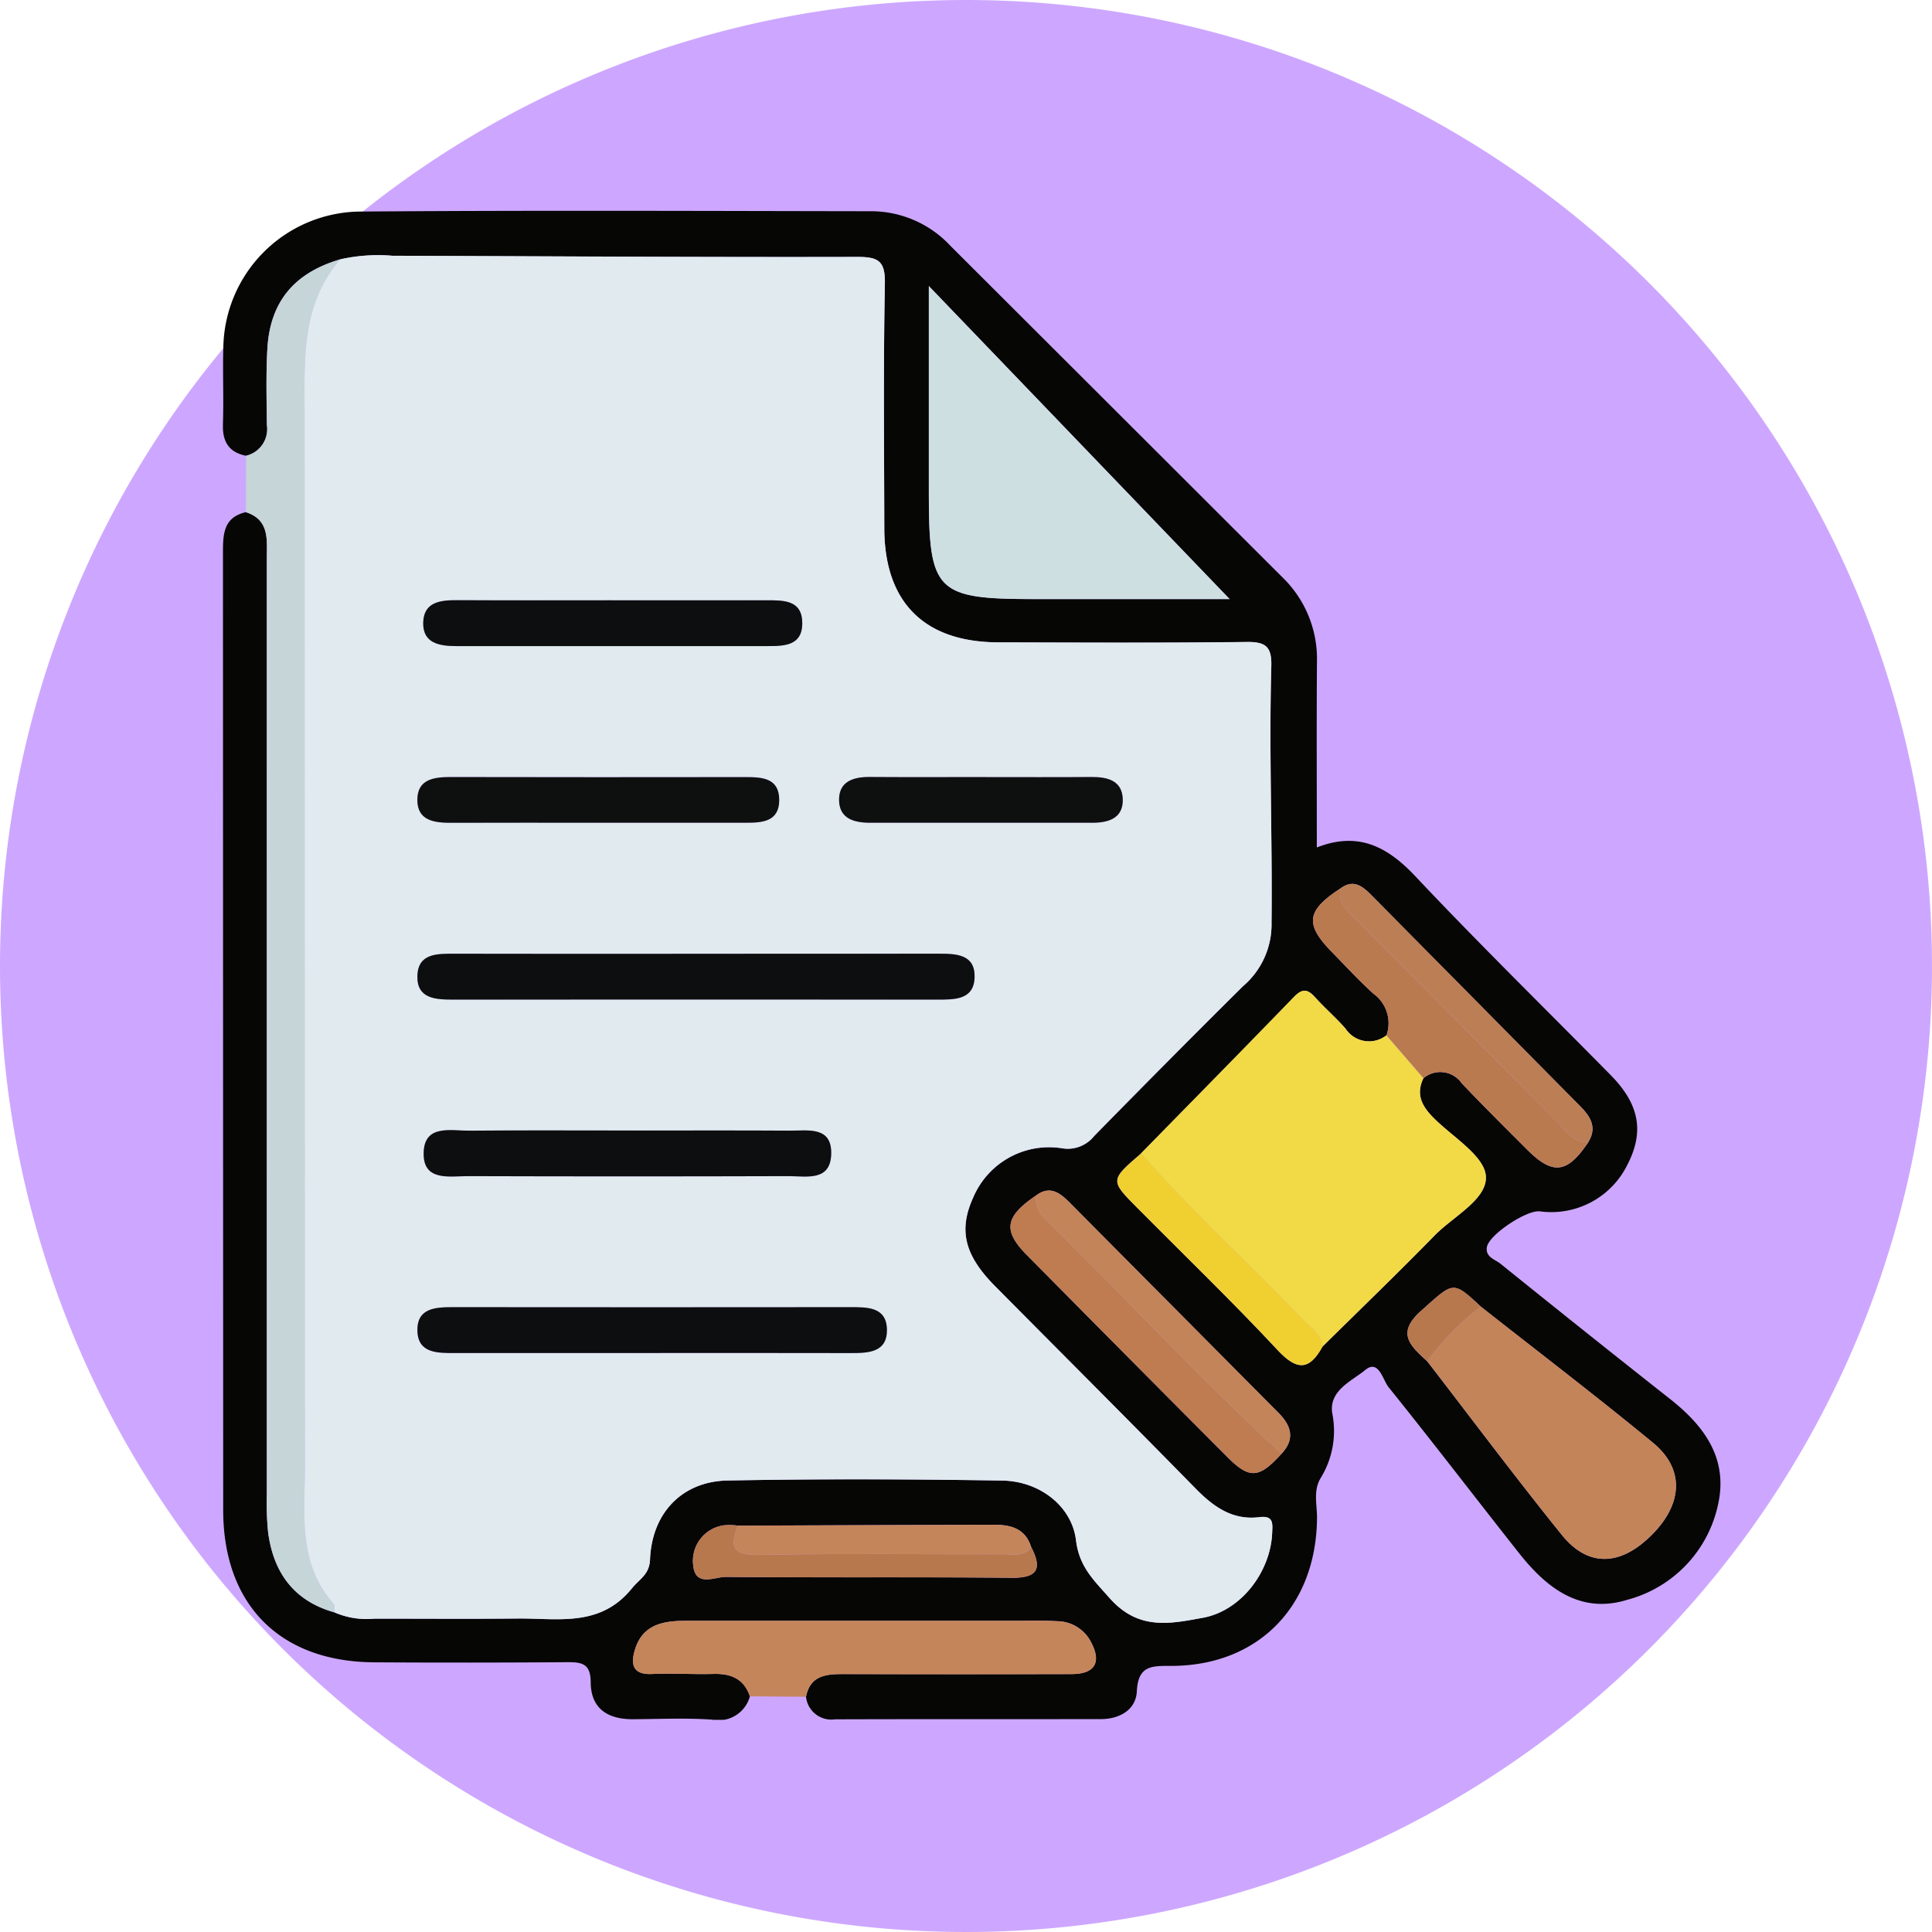 <svg xmlns="http://www.w3.org/2000/svg" xmlns:xlink="http://www.w3.org/1999/xlink" width="169" height="169" viewBox="0 0 169 169">
  <defs>
    <clipPath id="clip-path">
      <rect id="Rectángulo_351401" data-name="Rectángulo 351401" width="131" height="132" fill="none"/>
    </clipPath>
  </defs>
  <g id="Grupo_1018518" data-name="Grupo 1018518" transform="translate(4268.499 5588.44)">
    <g id="Grupo_1018399" data-name="Grupo 1018399" transform="translate(-4653.5 -7646.44)">
      <g id="Grupo_159182" data-name="Grupo 159182" transform="translate(385.001 2058)">
        <path id="Unión_12" data-name="Unión 12" d="M84.5,0A84.5,84.5,0,1,1,0,84.5,84.5,84.5,0,0,1,84.5,0Z" transform="translate(0 0)" fill="#cda7ff"/>
      </g>
    </g>
    <g id="Grupo_1018410" data-name="Grupo 1018410" transform="translate(-4249 -5570)">
      <g id="Grupo_1018409" data-name="Grupo 1018409" clip-path="url(#clip-path)">
        <path id="Trazado_721745" data-name="Trazado 721745" d="M46.1,129.941a2.843,2.843,0,0,1-3.308,2.044c-2.29-.161-4.6-.052-6.9-.037-2.2.014-3.711-.9-3.721-3.25-.007-1.642-.808-1.749-2.076-1.739q-8.435.062-16.871.011c-8.246-.05-13.193-5.043-13.2-13.31q-.013-41.847-.02-83.7c0-1.648.021-3.143,2.008-3.6,2.074.669,1.83,2.4,1.83,4.031q0,40.939,0,81.878a25.383,25.383,0,0,0,.113,3.34c.471,3.535,2.274,6,5.8,6.989a7.044,7.044,0,0,0,3.5.551c4.177,0,8.354.03,12.529-.011,3.531-.034,7.228.791,10-2.648.661-.819,1.525-1.193,1.577-2.517.161-4.035,2.775-6.832,6.789-6.908,8.008-.152,16.024-.124,24.033.005,3.275.053,6.083,2.256,6.44,5.218.279,2.313,1.522,3.459,2.944,5.067,2.531,2.862,5.319,2.233,8.135,1.721,3.37-.611,5.931-4.022,6.079-7.406.037-.839.139-1.555-1.114-1.4-2.338.3-4.014-.9-5.587-2.506C79.276,105.845,73.4,99.98,67.561,94.088c-2.706-2.73-3.236-4.919-1.911-7.813A7.206,7.206,0,0,1,73.348,82a2.956,2.956,0,0,0,2.858-1.055q6.468-6.6,13.022-13.11a7.1,7.1,0,0,0,2.5-5.581c.079-7.466-.227-14.931-.019-22.392.048-1.721-.477-2.159-2.141-2.139-7.244.088-14.489.052-21.734.033-6.489-.017-9.969-3.5-9.979-9.983-.012-7.127-.088-14.255.051-21.38.039-1.995-.553-2.357-2.405-2.353-13.551.033-27.1-.062-40.655-.1a15.146,15.146,0,0,0-4.573.308C6.238,5.428,4.119,7.959,3.888,12.085c-.124,2.213-.066,4.439-.04,6.658a2.393,2.393,0,0,1-1.826,2.684C.509,21.125-.049,20.185,0,18.658c.077-2.23-.028-4.466.036-6.7A12.093,12.093,0,0,1,11.808.068c15-.117,30-.053,45-.03a9.487,9.487,0,0,1,6.831,3.026Q78.173,17.571,92.7,32.079a9.928,9.928,0,0,1,3,7.4c-.037,5.319-.011,10.638-.011,16.212,3.621-1.416,6.165-.085,8.619,2.52,5.572,5.916,11.385,11.6,17.087,17.393,2.532,2.572,2.954,4.973,1.44,7.883a7.415,7.415,0,0,1-7.617,4.037c-1.143-.167-4.476,2.043-4.652,3.125-.144.884.717,1.075,1.187,1.454q7.379,5.954,14.825,11.825c3.008,2.367,5.108,5.214,4.208,9.245a11,11,0,0,1-7.937,8.327c-4.091,1.269-7.04-1.007-9.456-4.063-3.819-4.834-7.561-9.73-11.423-14.53-.518-.643-.865-2.478-2.046-1.507s-3.205,1.795-2.882,3.8a7.849,7.849,0,0,1-1.014,5.647c-.676,1.1-.31,2.351-.322,3.527-.077,7.729-5.174,12.935-12.835,12.91-1.69-.006-2.816,0-2.928,2.236-.081,1.6-1.5,2.415-3.139,2.417-7.757.013-15.513-.006-23.269.02a2.223,2.223,0,0,1-2.528-1.976c.381-1.911,1.813-1.988,3.337-1.984q9.956.02,19.914,0c2.064-.006,2.636-1.068,1.629-2.892a3.362,3.362,0,0,0-2.949-1.733c-1.187-.072-2.381-.035-3.573-.035q-14.425,0-28.85,0c-1.979,0-3.81.3-4.479,2.553-.372,1.252-.2,2.181,1.5,2.1,1.783-.082,3.575.044,5.36-.005,1.519-.042,2.674.4,3.2,1.953M70.7,116.886c-.495-1.606-1.763-1.949-3.2-1.946q-11.223.026-22.447.077a4.921,4.921,0,0,0-1.261-.027,3.136,3.136,0,0,0-2.648,3.539c.2,1.879,1.893.959,2.869.969,8.318.08,16.638-.006,24.956.079,2.286.024,2.728-.763,1.735-2.69m.434-30.758c-2.729,1.851-2.939,3.066-.817,5.214q8.751,8.852,17.539,17.666c1.949,1.957,2.775,1.886,4.743-.287,1.191-1.274.86-2.438-.247-3.553q-9.169-9.229-18.335-18.46c-.833-.839-1.711-1.456-2.884-.58m26.6-26.841c-2.965,1.941-3.118,3.117-.717,5.566,1.2,1.221,2.354,2.488,3.622,3.631a3.185,3.185,0,0,1,1.142,3.642,2.461,2.461,0,0,1-3.578-.587c-.838-.961-1.816-1.8-2.668-2.748-.652-.727-1.122-.767-1.839-.025-4.433,4.583-8.908,9.124-13.369,13.679-2.739,2.36-2.74,2.361-.314,4.8C84.1,91.366,88.279,95.4,92.237,99.637c1.685,1.806,2.773,1.853,3.949-.283,3.272-3.231,6.585-6.42,9.8-9.71,1.645-1.686,4.607-3.158,4.495-5.179-.1-1.747-2.81-3.388-4.448-4.992-1.067-1.045-1.744-2.1-1.012-3.6a2.287,2.287,0,0,1,3.343.445c1.861,1.966,3.788,3.869,5.7,5.786,2.261,2.268,3.527,2.12,5.351-.6.8-1.27.263-2.221-.66-3.152q-9.093-9.171-18.163-18.363c-.78-.786-1.619-1.637-2.85-.7m7.6,41.344c3.918,5.074,7.758,10.212,11.783,15.2,2.311,2.863,5.157,2.728,7.9-.043,2.687-2.712,2.833-5.75.075-8.019-4.942-4.065-10.03-7.948-15.058-11.907-2.5-2.326-2.375-2.181-5.246.374-2.235,1.989-.852,3.092.543,4.4M61.75,6.583V24.633c0,8.71.617,9.331,9.284,9.331H88.06L61.75,6.583" transform="translate(0 0)" fill="#060605"/>
        <path id="Trazado_721746" data-name="Trazado 721746" d="M11.677,126.586c-3.525-.989-5.328-3.454-5.8-6.989a25.383,25.383,0,0,1-.113-3.34q-.008-40.939,0-81.878c0-1.629.244-3.361-1.83-4.031l.009-4.937a2.393,2.393,0,0,0,1.826-2.684c-.026-2.22-.084-4.445.04-6.658.23-4.126,2.35-6.657,6.384-7.843-3.366,3.881-3.137,8.567-3.128,13.3q.091,46.053.036,92.106c0,4.232-.683,8.618,2.507,12.2.135.151.052.5.071.756" transform="translate(-1.92 -3.984)" fill="#c5d5d8"/>
        <path id="Trazado_721747" data-name="Trazado 721747" d="M80.3,245.751c-.524-1.552-1.679-1.995-3.2-1.953-1.786.049-3.577-.077-5.36.005-1.692.078-1.869-.852-1.5-2.1.67-2.254,2.5-2.553,4.479-2.553q14.425,0,28.85,0c1.191,0,2.386-.037,3.573.035a3.361,3.361,0,0,1,2.949,1.733c1.007,1.824.435,2.885-1.629,2.892q-9.956.03-19.914,0c-1.524,0-2.956.073-3.337,1.984l-4.916-.039" transform="translate(-34.208 -115.81)" fill="#c5855a"/>
        <path id="Trazado_721748" data-name="Trazado 721748" d="M16.545,126.272c-.019-.256.064-.6-.071-.756-3.19-3.582-2.506-7.968-2.507-12.2q-.012-46.054-.035-92.106c-.009-4.732-.239-9.417,3.127-13.3A15.146,15.146,0,0,1,21.632,7.6c13.552.041,27.1.136,40.655.1,1.851,0,2.444.358,2.405,2.353-.139,7.124-.063,14.253-.051,21.38.011,6.478,3.491,9.966,9.979,9.983,7.245.019,14.49.055,21.734-.033,1.664-.02,2.189.418,2.141,2.139-.208,7.461.1,14.926.019,22.392a7.1,7.1,0,0,1-2.5,5.581q-6.56,6.506-13.022,13.11a2.953,2.953,0,0,1-2.858,1.054,7.208,7.208,0,0,0-7.7,4.278c-1.324,2.894-.795,5.083,1.912,7.813,5.843,5.893,11.714,11.758,17.522,17.686,1.573,1.605,3.249,2.8,5.587,2.506,1.254-.159,1.151.557,1.114,1.4-.148,3.384-2.709,6.8-6.079,7.406-2.817.511-5.6,1.14-8.135-1.721-1.422-1.608-2.665-2.754-2.944-5.067-.358-2.963-3.165-5.166-6.44-5.218-8.01-.129-16.025-.157-24.034-.006-4.013.076-6.627,2.874-6.788,6.908-.053,1.324-.916,1.7-1.578,2.517-2.776,3.439-6.472,2.614-10,2.648-4.176.041-8.353.008-12.529.011a7.049,7.049,0,0,1-3.5-.551M48.223,68.661q-10.591,0-21.182-.005c-1.5,0-3.193-.038-3.243,1.951s1.619,2.062,3.138,2.061q21.183-.009,42.365,0c1.5,0,3.191.022,3.238-1.964.047-2-1.606-2.054-3.133-2.05q-10.591.024-21.183.007m-3.857,34.925c5.783,0,11.565-.008,17.347.005,1.522,0,3.181-.052,3.152-2.047s-1.711-1.969-3.215-1.968q-17.347.017-34.7,0c-1.522,0-3.184.038-3.156,2.034s1.721,1.981,3.219,1.979q8.674-.012,17.348,0m-2-19.464c-4.679,0-9.357-.027-14.036.014-1.612.014-3.919-.572-3.985,1.922-.067,2.53,2.231,2.051,3.86,2.055q14.036.037,28.072,0c1.537,0,3.653.487,3.718-1.932.066-2.453-2.033-2.037-3.593-2.046-4.678-.028-9.357-.01-14.036-.01M40.828,37.74c-4.508,0-9.016.015-13.523-.009-1.463-.008-2.948.143-3,1.951s1.408,2.066,2.888,2.065q13.651-.015,27.3-.005c1.421,0,2.951-.054,2.97-1.953.021-2.086-1.62-2.053-3.116-2.051q-6.762.007-13.523,0M39.511,57.2h13.02c1.433,0,2.925-.091,2.918-2.006S53.962,53.2,52.522,53.2q-12.892.009-25.783-.005c-1.474,0-2.944.184-2.943,2s1.49,2.006,2.951,2c4.255-.014,8.51-.005,12.764-.006M73.32,53.207c-3.32,0-6.641.015-9.961-.007-1.439-.01-2.7.4-2.673,2.027s1.32,1.979,2.735,1.976q9.706-.019,19.411,0c1.417,0,2.7-.378,2.67-2.032S84.187,53.189,82.77,53.2c-3.15.023-6.3.007-9.45.007" transform="translate(-6.788 -3.67)" fill="#e0eaef"/>
        <path id="Trazado_721749" data-name="Trazado 721749" d="M181.6,139.939c-.732,1.508-.055,2.559,1.013,3.6,1.637,1.6,4.35,3.244,4.448,4.992.113,2.021-2.85,3.493-4.495,5.179-3.211,3.29-6.525,6.479-9.8,9.71-.081-1.177-1.077-1.7-1.761-2.418-4.643-4.885-9.664-9.4-14.1-14.491,4.461-4.555,8.937-9.1,13.369-13.679.717-.742,1.188-.7,1.84.025.851.95,1.83,1.786,2.667,2.748a2.462,2.462,0,0,0,3.579.587l3.234,3.744" transform="translate(-76.587 -64.07)" fill="#f1da45"/>
        <path id="Trazado_721750" data-name="Trazado 721750" d="M120.624,12.765l26.31,27.38H129.908c-8.667,0-9.284-.62-9.284-9.331V12.765" transform="translate(-58.874 -6.182)" fill="#cedfe2"/>
        <path id="Trazado_721751" data-name="Trazado 721751" d="M210.475,185.873c5.027,3.959,10.116,7.842,15.057,11.907,2.758,2.269,2.613,5.307-.074,8.019-2.745,2.771-5.591,2.906-7.9.044-4.025-4.985-7.865-10.123-11.783-15.2a22.77,22.77,0,0,1,4.7-4.773" transform="translate(-100.433 -90.016)" fill="#c38459"/>
        <path id="Trazado_721752" data-name="Trazado 721752" d="M195.929,131.544l-3.234-3.744a3.185,3.185,0,0,0-1.142-3.642c-1.268-1.143-2.424-2.41-3.622-3.631-2.4-2.449-2.247-3.625.717-5.566-.192,1.31.722,2.016,1.5,2.8q8.838,8.9,17.677,17.8c.712.716,1.33,1.6,2.5,1.612-1.825,2.719-3.09,2.867-5.351.6-1.912-1.917-3.838-3.82-5.7-5.786a2.287,2.287,0,0,0-3.343-.445" transform="translate(-90.912 -55.674)" fill="#ba7a4f"/>
        <path id="Trazado_721753" data-name="Trazado 721753" d="M158.285,189.6c-1.968,2.173-2.794,2.243-4.743.287q-8.786-8.816-17.539-17.666c-2.123-2.148-1.913-3.362.817-5.214a2.285,2.285,0,0,0,.629,1.874c6.974,6.877,13.63,14.079,20.837,20.719" transform="translate(-65.681 -80.879)" fill="#be7c50"/>
        <path id="Trazado_721754" data-name="Trazado 721754" d="M212.57,136.788c-1.167-.011-1.785-.9-2.5-1.612q-8.844-8.9-17.677-17.8c-.779-.784-1.692-1.49-1.5-2.8,1.232-.937,2.071-.086,2.85.7q9.1,9.168,18.164,18.362c.923.931,1.465,1.882.66,3.152" transform="translate(-93.159 -55.288)" fill="#bb7e55"/>
        <path id="Trazado_721755" data-name="Trazado 721755" d="M160.423,189.2c-7.207-6.64-13.862-13.842-20.837-20.719a2.285,2.285,0,0,1-.629-1.874c1.173-.876,2.051-.258,2.884.58q9.168,9.23,18.335,18.46c1.108,1.115,1.438,2.278.247,3.553" transform="translate(-67.82 -80.48)" fill="#c38459"/>
        <path id="Trazado_721756" data-name="Trazado 721756" d="M154.916,159.866c4.432,5.094,9.453,9.606,14.1,14.491.684.72,1.68,1.24,1.762,2.418-1.176,2.137-2.265,2.088-3.949.283-3.957-4.24-8.135-8.271-12.223-12.387-2.425-2.442-2.425-2.443.315-4.8" transform="translate(-74.588 -77.421)" fill="#f0d031"/>
        <path id="Trazado_721757" data-name="Trazado 721757" d="M109.91,224.832c.993,1.927.551,2.714-1.735,2.69-8.318-.085-16.638,0-24.956-.079-.976-.009-2.672.91-2.869-.969A3.136,3.136,0,0,1,83,222.934a4.943,4.943,0,0,1,1.261.028c-.711,1.732-.528,2.589,1.723,2.551,7.2-.123,14.4-.041,21.6-.053.819,0,1.726.223,2.331-.629" transform="translate(-39.206 -107.946)" fill="#b7784e"/>
        <path id="Trazado_721758" data-name="Trazado 721758" d="M113.306,224.821c-.605.851-1.512.627-2.331.629-7.2.012-14.4-.07-21.6.053-2.251.038-2.434-.819-1.723-2.551q11.223-.04,22.447-.077c1.442,0,2.71.34,3.2,1.946" transform="translate(-42.602 -107.935)" fill="#c5855a"/>
        <path id="Trazado_721759" data-name="Trazado 721759" d="M208.833,184.325a22.771,22.771,0,0,0-4.7,4.773c-1.4-1.307-2.778-2.409-.543-4.4,2.87-2.555,2.743-2.7,5.246-.375" transform="translate(-98.792 -88.468)" fill="#b7784e"/>
        <path id="Trazado_721760" data-name="Trazado 721760" d="M57.655,126.015q10.591,0,21.183-.007c1.527,0,3.181.048,3.133,2.051-.047,1.986-1.735,1.965-3.238,1.964q-21.183-.012-42.366,0c-1.519,0-3.187-.059-3.138-2.061s1.742-1.954,3.242-1.951q10.591.019,21.183.006" transform="translate(-16.218 -61.024)" fill="#0d0e0f"/>
        <path id="Trazado_721761" data-name="Trazado 721761" d="M53.8,189.978q-8.674,0-17.348,0c-1.5,0-3.192.012-3.219-1.979s1.635-2.035,3.156-2.034q17.348.018,34.7,0c1.5,0,3.187-.03,3.215,1.968s-1.629,2.05-3.152,2.047c-5.783-.014-11.565-.006-17.348-.006" transform="translate(-16.219 -90.062)" fill="#0d0e0f"/>
        <path id="Trazado_721762" data-name="Trazado 721762" d="M52.324,155.968c4.678,0,9.357-.018,14.036.01,1.56.009,3.659-.407,3.593,2.047-.064,2.419-2.181,1.928-3.718,1.932q-14.035.043-28.072,0c-1.628,0-3.927.474-3.86-2.055.066-2.493,2.373-1.907,3.985-1.921,4.678-.042,9.357-.015,14.036-.015" transform="translate(-16.742 -75.516)" fill="#0d0e0f"/>
        <path id="Trazado_721763" data-name="Trazado 721763" d="M50.743,66.056q6.762,0,13.523,0c1.5,0,3.138-.035,3.117,2.051-.019,1.9-1.549,1.954-2.97,1.954q-13.651,0-27.3,0c-1.479,0-2.936-.246-2.888-2.065s1.534-1.959,3-1.951c4.508.024,9.015.009,13.523.009" transform="translate(-16.703 -31.985)" fill="#0d0e0f"/>
        <path id="Trazado_721764" data-name="Trazado 721764" d="M48.94,100.037c-4.255,0-8.51-.009-12.765.006-1.461.005-2.949-.177-2.951-2s1.469-2.006,2.943-2q12.892.025,25.784.005c1.44,0,2.92.08,2.927,1.989s-1.486,2.006-2.918,2q-6.51,0-13.019,0" transform="translate(-16.216 -46.51)" fill="#0e0f0f"/>
        <path id="Trazado_721765" data-name="Trazado 721765" d="M117.92,96.047c3.15,0,6.3.016,9.45-.007,1.418-.011,2.7.325,2.732,1.968s-1.253,2.033-2.67,2.032q-9.705-.008-19.411,0c-1.415,0-2.713-.347-2.735-1.976s1.234-2.037,2.673-2.027c3.32.023,6.641.007,9.961.007" transform="translate(-51.388 -46.511)" fill="#0e0f0f"/>
      </g>
    </g>
  </g>
</svg>
